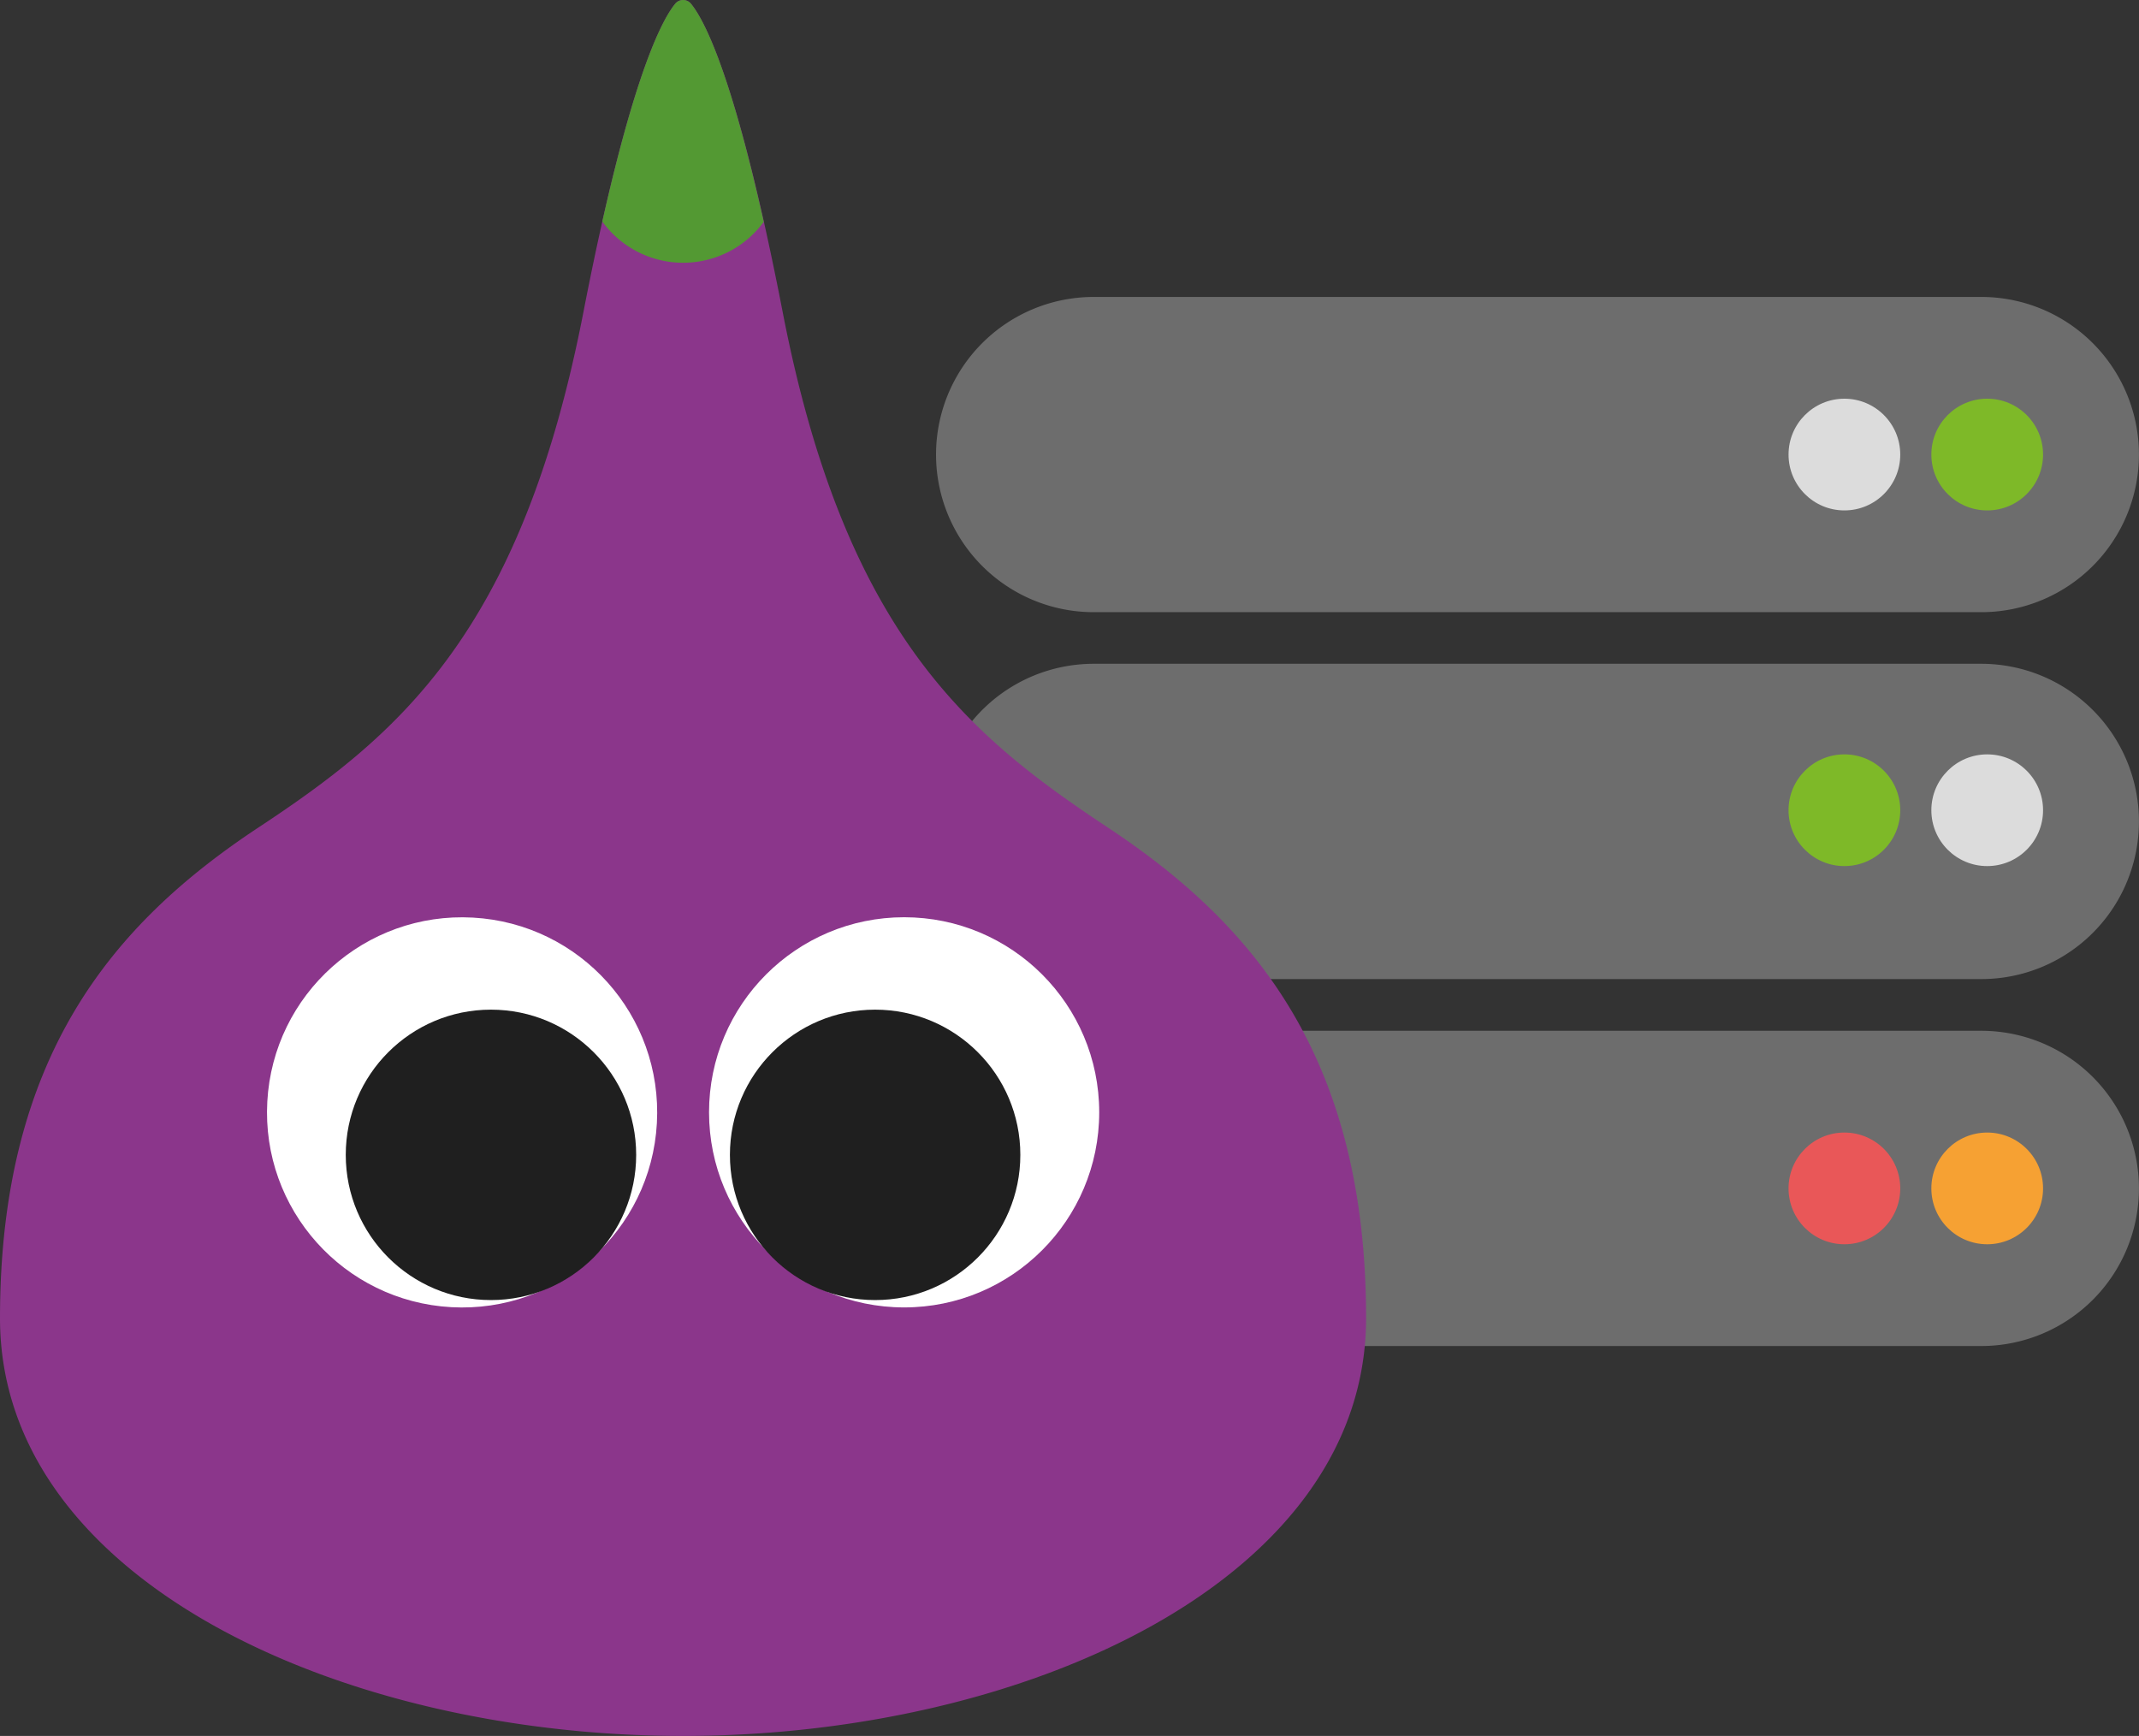 <svg xmlns="http://www.w3.org/2000/svg" width="41.894" height="34" viewBox="0 0 41.894 34">
	<rect x="0" y="0" width="41.894" height="34" fill="#333333" stroke="none"/>
	<g id="Calque_2" data-name="Calque 2" transform="translate(0 -0.02)">
	  <g id="Groupe_8" data-name="Groupe 8" transform="translate(18.333 5.835)">
		<path id="Tracé_26" data-name="Tracé 26" d="M113.163,35.595H95.777a3.088,3.088,0,0,1-3.087-3.087h0a3.088,3.088,0,0,1,3.087-3.087h17.386a3.088,3.088,0,0,1,3.087,3.087h0A3.088,3.088,0,0,1,113.163,35.595Z" transform="translate(-92.69 -29.42)" fill="#6d6d6d"/>
		<path id="Tracé_27" data-name="Tracé 27" d="M113.163,71.925H95.777a3.088,3.088,0,0,1-3.087-3.088h0a3.088,3.088,0,0,1,3.087-3.087h17.386a3.088,3.088,0,0,1,3.087,3.087h0A3.087,3.087,0,0,1,113.163,71.925Z" transform="translate(-92.69 -58.564)" fill="#6d6d6d"/>
		<path id="Tracé_28" data-name="Tracé 28" d="M113.163,108.265H95.777a3.088,3.088,0,0,1-3.087-3.087h0a3.088,3.088,0,0,1,3.087-3.087h17.386a3.088,3.088,0,0,1,3.087,3.087h0A3.088,3.088,0,0,1,113.163,108.265Z" transform="translate(-92.69 -87.717)" fill="#6d6d6d"/>
		<circle id="Ellipse_22" data-name="Ellipse 22" cx="1.094" cy="1.094" r="1.094" transform="translate(19.494 1.994)" fill="#7eb928"/>
		<circle id="Ellipse_23" data-name="Ellipse 23" cx="1.094" cy="1.094" r="1.094" transform="translate(16.697 1.994)" fill="#dcdcdc"/>
		<circle id="Ellipse_24" data-name="Ellipse 24" cx="1.094" cy="1.094" r="1.094" transform="translate(19.494 8.96)" fill="#dcdcdc"/>
		<circle id="Ellipse_25" data-name="Ellipse 25" cx="1.094" cy="1.094" r="1.094" transform="translate(16.697 8.96)" fill="#7eb928"/>
		<circle id="Ellipse_26" data-name="Ellipse 26" cx="1.094" cy="1.094" r="1.094" transform="translate(19.494 16.367)" fill="#f6a133"/>
		<circle id="Ellipse_27" data-name="Ellipse 27" cx="1.094" cy="1.094" r="1.094" transform="translate(16.697 16.367)" fill="#e95758"/>
	  </g>
	  <path id="Tracé_29" data-name="Tracé 29" d="M21.7,16.229c-2.708-1.794-5.143-3.774-6.369-10.089C14.472,1.711,13.824.453,13.539.1a.2.2,0,0,0-.32,0c-.285.356-.934,1.614-1.794,6.042-1.228,6.315-3.661,8.3-6.369,10.089C2.209,18.114,0,20.715,0,25.839S6.671,34.02,13.378,34.02s13.378-3.058,13.378-8.181S24.548,18.114,21.7,16.229Z" transform="translate(0 0)" fill="#8b368b"/>
	  <path id="Tracé_30" data-name="Tracé 30" d="M62.8,4.36C62.13,1.357,61.626.4,61.383.1a.2.2,0,0,0-.32,0c-.243.3-.748,1.26-1.422,4.26a1.956,1.956,0,0,0,3.165,0Z" transform="translate(-47.844 0)" fill="#539933"/>
	  <circle id="Ellipse_28" data-name="Ellipse 28" cx="3.821" cy="3.821" r="3.821" transform="translate(13.887 17.985)" fill="#fff"/>
	  <circle id="Ellipse_29" data-name="Ellipse 29" cx="3.821" cy="3.821" r="3.821" transform="translate(5.024 25.411) rotate(-86.83)" fill="#fff"/>
	  <circle id="Ellipse_30" data-name="Ellipse 30" cx="2.844" cy="2.844" r="2.844" transform="translate(14.296 19.795)" fill="#1f1f1f"/>
	  <circle id="Ellipse_31" data-name="Ellipse 31" cx="2.844" cy="2.844" r="2.844" transform="translate(6.772 19.795)" fill="#1f1f1f"/>
	</g>
  </svg>
